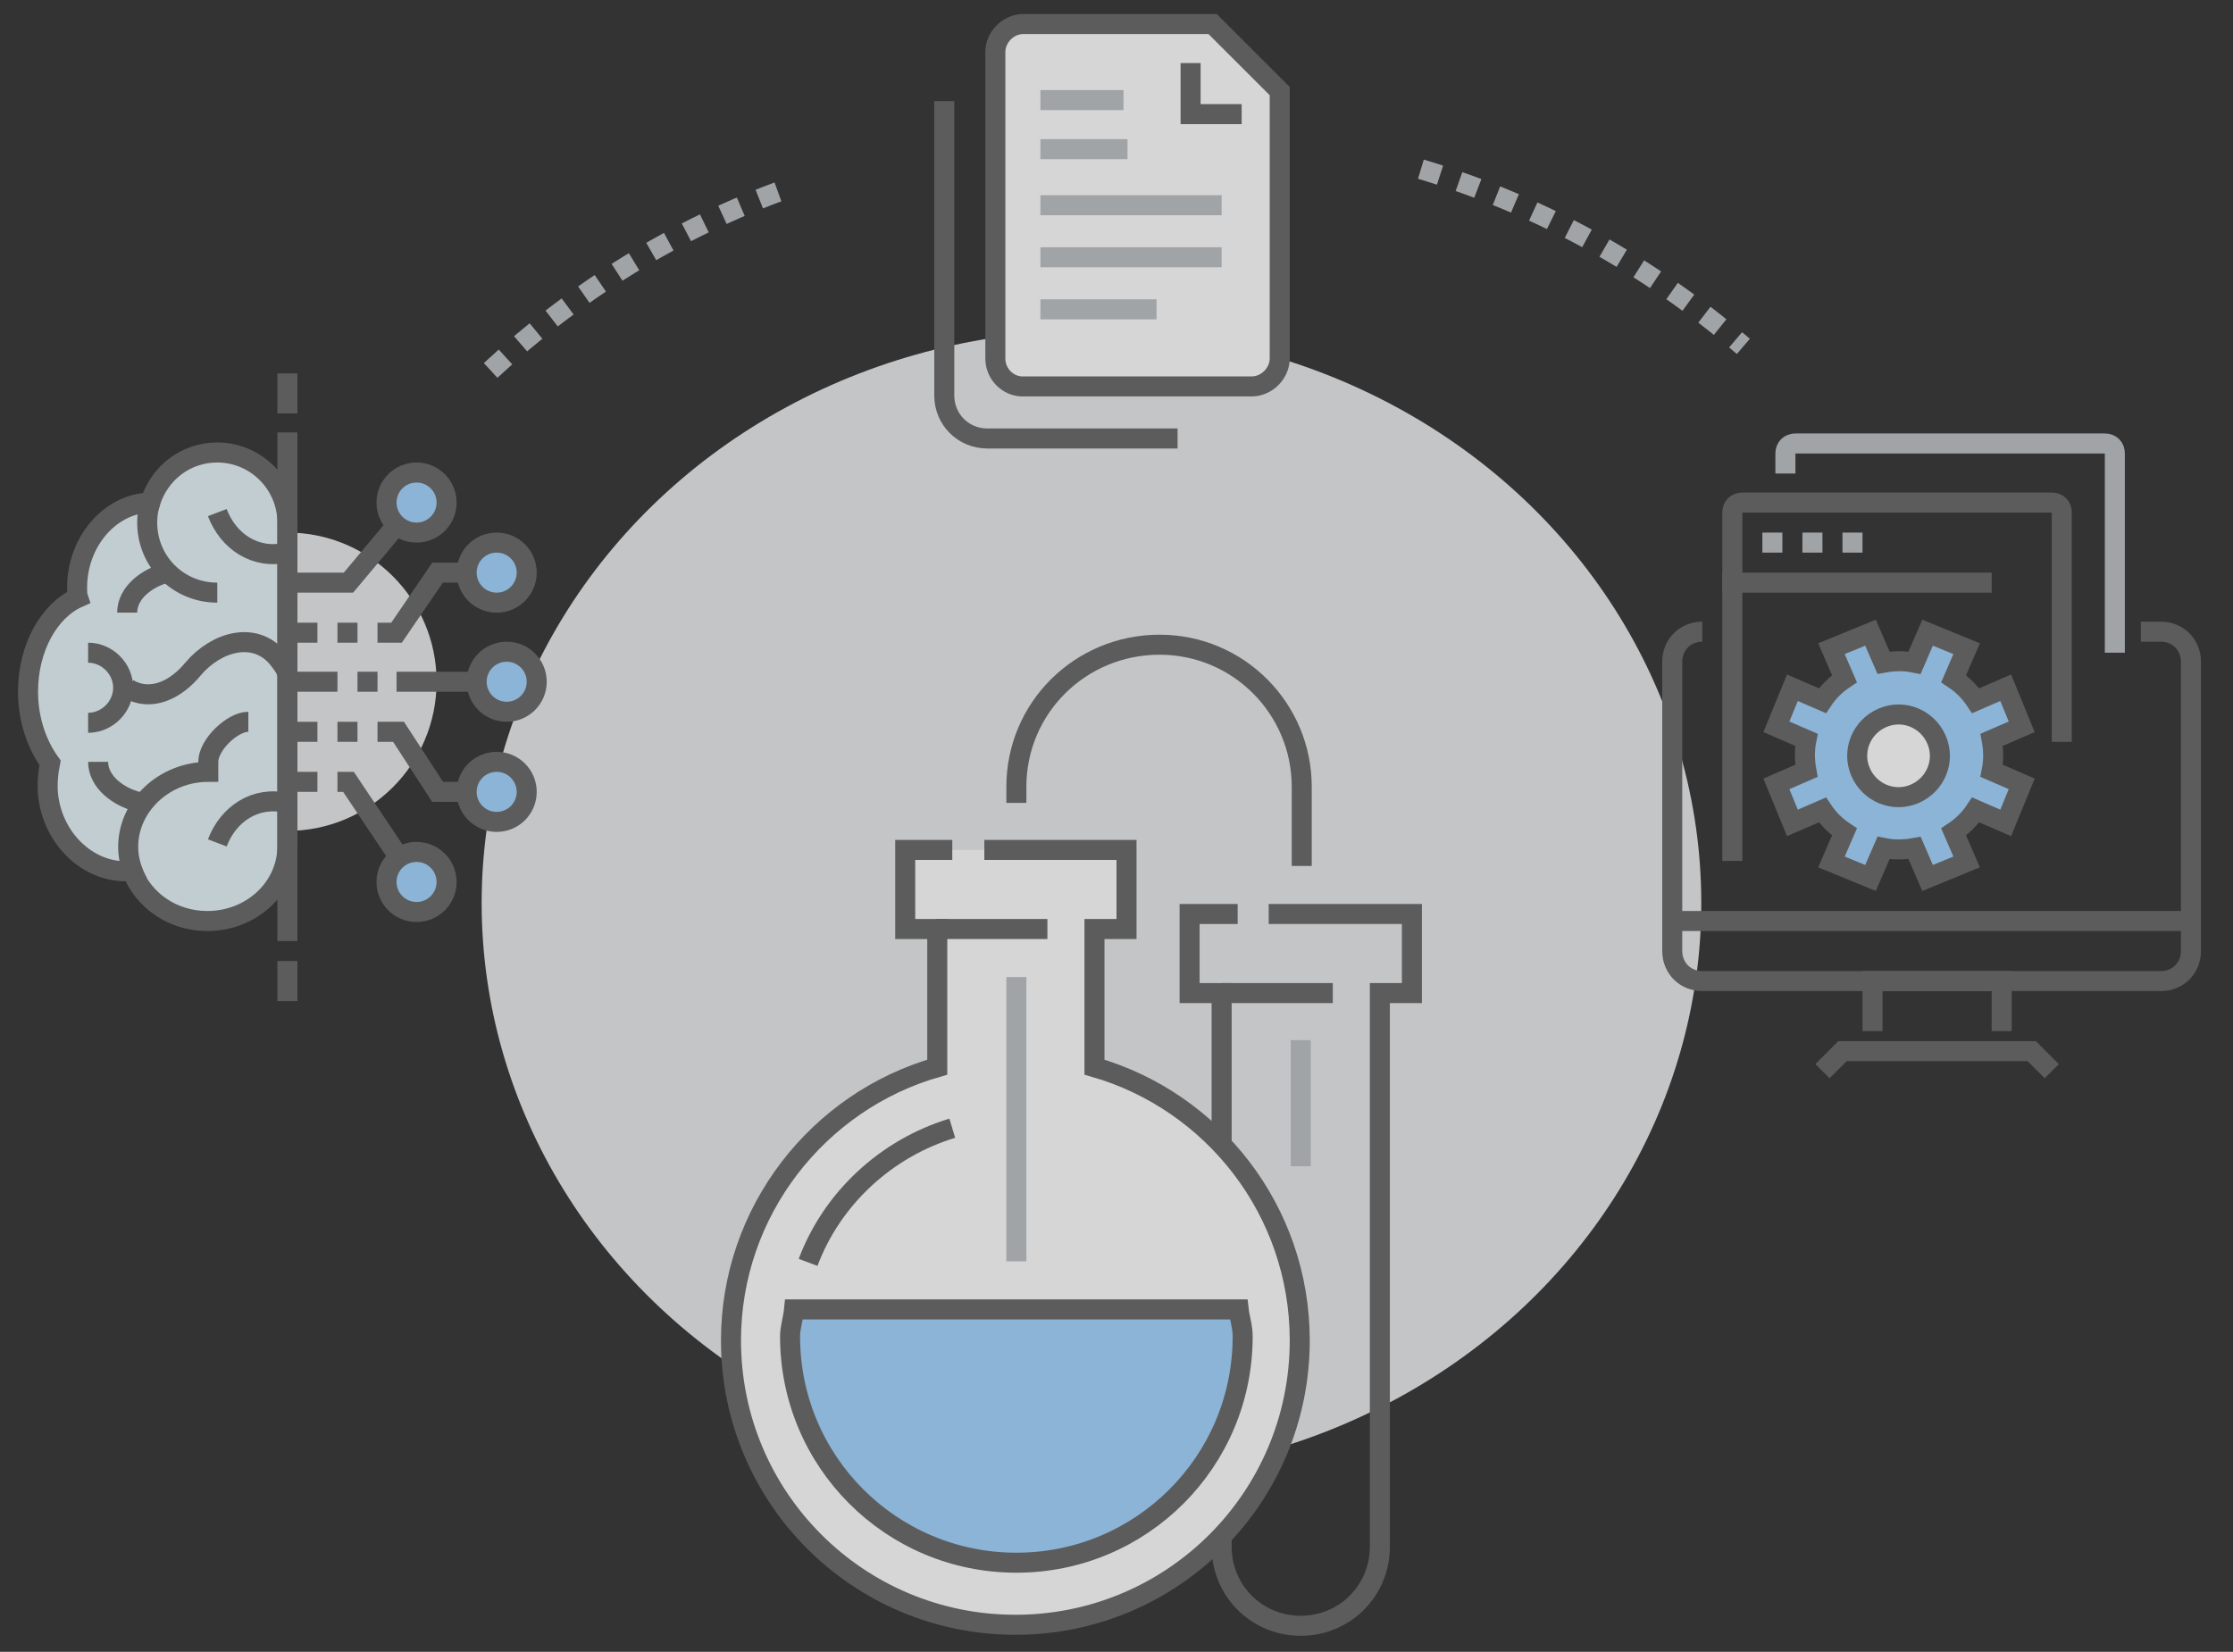 <?xml version="1.0" encoding="utf-8"?>
<!-- Generator: Adobe Illustrator 23.0.2, SVG Export Plug-In . SVG Version: 6.00 Build 0)  -->
<svg version="1.1" id="Layer_1" xmlns="http://www.w3.org/2000/svg" xmlns:xlink="http://www.w3.org/1999/xlink" x="0px" y="0px"
	 viewBox="0 0 223 165" style="enable-background:new 0 0 223 165;" xml:space="preserve">
<rect x="0" y="0" width="223" height="165" fill="#333333" stroke="none"/>
<style type="text/css">
	.st0{opacity:0.8;}
	.st1{fill:#E9EAEB;}
	.st2{fill:none;stroke:#676767;stroke-width:2;stroke-miterlimit:10;}
	.st3{fill:none;stroke:#BCC0C4;stroke-width:2;stroke-miterlimit:10;}
	.st4{fill:none;}
	.st5{fill:#FFFFFF;stroke:#676767;stroke-width:2;stroke-miterlimit:10;}
	.st6{fill:#A3D4FF;stroke:#676767;stroke-width:2;stroke-miterlimit:10;}
	.st7{fill:#E6F4FA;stroke:#676767;stroke-width:2;stroke-miterlimit:10;}
	.st8{fill:none;stroke:#BCC0C4;stroke-width:2;stroke-miterlimit:10;stroke-dasharray:2,2;}
</style>
<title>Group 138@1x</title>
<desc>Created with Sketch.</desc>
<g class="st0">
	<ellipse class="st1" cx="109" cy="90.2" rx="60.9" ry="57.2"/>
	<g>
		<path class="st2" d="M126.7,91.3H141v7.9h-3.2v55.3c0,4.4-3.5,7.9-7.9,7.9l0,0c-4.4,0-7.9-3.5-7.9-7.9v-1.6"/>
		<polyline class="st2" points="122,115 122,99.2 118.8,99.2 118.8,91.3 123.6,91.3 		"/>
		<line class="st2" x1="122" y1="99.2" x2="133.1" y2="99.2"/>
		<line class="st3" x1="129.9" y1="103.9" x2="129.9" y2="116.5"/>
		<path class="st4" d="M109.4,106.6V92.8h3.2v-7.9H98.3h-3.2h-4.7v7.9h3.2v13.8C81.7,110,73,121,73,133.9
			c0,15.7,12.7,28.4,28.4,28.4c15.7,0,28.4-12.7,28.4-28.4C129.9,121,121.2,110,109.4,106.6z"/>
		<path class="st5" d="M95.1,84.9h-4.7v7.9h3.2v13.8C81.7,110,73,121,73,133.9c0,15.7,12.7,28.4,28.4,28.4
			c15.7,0,28.4-12.7,28.4-28.4c0-13-8.7-23.9-20.5-27.3V92.8h3.2v-7.9H98.3"/>
		<path class="st6" d="M79.3,130.8c-0.1,1-0.4,1.8-0.4,2.7c0,12.5,10.1,22.6,22.6,22.6c12.5,0,22.6-10.1,22.6-22.6
			c0-1-0.3-1.8-0.4-2.7H79.3z"/>
		<path class="st2" d="M101.5,80.2v-1.6c0-7.9,6.4-14.2,14.3-14.2h0c7.9,0,14.2,6.4,14.2,14.2v7.9"/>
		<path class="st2" d="M95.1,112.7c-6.6,2-12,7-14.4,13.4"/>
		<line class="st2" x1="104.6" y1="92.8" x2="93.5" y2="92.8"/>
		<line class="st3" x1="101.5" y1="97.6" x2="101.5" y2="126"/>
	</g>
	<g>
		<circle class="st1" cx="28.7" cy="68.1" r="14.9"/>
		<polyline class="st2" points="49.6,57.2 43.7,57.2 39.6,63.2 37.7,63.2 		"/>
		<line class="st2" x1="50.6" y1="68.1" x2="39.6" y2="68.1"/>
		<circle class="st6" cx="49.6" cy="57.2" r="3"/>
		<polyline class="st2" points="49.6,79.1 43.7,79.1 39.8,73.1 37.7,73.1 		"/>
		<circle class="st6" cx="49.6" cy="79.1" r="3"/>
		<circle class="st6" cx="50.6" cy="68.1" r="3"/>
		<polyline class="st2" points="41.5,88.1 34.8,78.1 33.7,78.1 		"/>
		<circle class="st6" cx="41.6" cy="88.1" r="3"/>
		<polyline class="st2" points="41.5,50.2 34.8,58.2 28.7,58.2 		"/>
		<circle class="st6" cx="41.6" cy="50.2" r="3"/>
		<path class="st7" d="M21.7,45.2c-3.2,0-5.8,2.1-6.7,5c-4,0.1-7.3,3.9-7.3,8.5c0,0.4,0,0.7,0.1,1c-2.9,1.3-5,5-5,9.4
			c0,2.8,0.9,5.3,2.2,7.1c-0.2,1-0.3,2.1-0.2,3.2c0.5,4.6,4.3,8,8.4,7.6c1.1,2.9,4,5,7.5,5c4.4,0,8-3.3,8-7.5V52.2
			C28.7,48.4,25.6,45.2,21.7,45.2z"/>
		<path class="st2" d="M21.7,59.2c-3.9,0-7-3.1-7-7c0-0.7,0.1-1.4,0.3-2"/>
		<path class="st2" d="M12.8,68.8c2.2,1.3,4.7,0.2,6.5-2c2.3-2.7,6.1-3.8,8.4-1.1c0.4,0.5,0.8,1,1,1.6"/>
		<path class="st2" d="M28.6,55.2c-3.1,0.7-5.8-1.1-6.9-4"/>
		<path class="st2" d="M28.6,80.2c-3.1-0.7-5.8,1.1-6.9,4"/>
		<path class="st2" d="M16.7,57.2c-2,0.5-4,2-4,4"/>
		<path class="st2" d="M13.8,80.1c-2-0.5-4-2-4-4"/>
		<path class="st2" d="M13.8,88.2c-0.6-1.1-1-2.3-1-3.6c0-4.1,3.6-7.5,8-7.5c0-0.3,0-0.6,0-1c0-1.7,2.4-4,4-4"/>
		<path class="st2" d="M8.8,65.2c1.9,0,3.5,1.6,3.5,3.5s-1.6,3.5-3.5,3.5"/>
		<line class="st2" x1="28.7" y1="63.2" x2="31.7" y2="63.2"/>
		<line class="st2" x1="33.7" y1="63.2" x2="35.7" y2="63.2"/>
		<line class="st2" x1="35.7" y1="73.1" x2="33.7" y2="73.1"/>
		<line class="st2" x1="31.7" y1="73.1" x2="28.7" y2="73.1"/>
		<line class="st2" x1="28.7" y1="78.1" x2="31.7" y2="78.1"/>
		<line class="st2" x1="28.7" y1="68.1" x2="33.7" y2="68.1"/>
		<line class="st2" x1="35.7" y1="68.1" x2="37.7" y2="68.1"/>
		<line class="st2" x1="28.7" y1="43.2" x2="28.7" y2="94"/>
		<line class="st2" x1="28.7" y1="41.3" x2="28.7" y2="37.3"/>
		<line class="st2" x1="28.7" y1="96" x2="28.7" y2="100"/>
	</g>
	<g>
		<path class="st2" d="M170,63.1L170,63.1c-1.7,0-3,1.3-3,3V95c0,1.7,1.3,3,3,3h45.8c1.7,0,3-1.3,3-3V66.1c0-1.7-1.3-3-3-3h-2"/>
		<path class="st3" d="M178.3,47.3v-2c0-0.6,0.4-1,1-1h30.9c0.6,0,1,0.4,1,1v19.9"/>
		<polyline class="st2" points="182,107 184,105 202.9,105 204.9,107 		"/>
		<polyline class="st2" points="187,103 187,98 199.9,98 199.9,103 		"/>
		<line class="st2" x1="167" y1="92" x2="218.8" y2="92"/>
		<path class="st2" d="M173,86V51.2c0-0.6,0.4-1,1-1h30.9c0.6,0,1,0.4,1,1v22.9"/>
		<line class="st2" x1="172" y1="58.2" x2="198.9" y2="58.2"/>
		<line class="st3" x1="176" y1="54.2" x2="178" y2="54.2"/>
		<line class="st3" x1="180" y1="54.2" x2="182" y2="54.2"/>
		<line class="st3" x1="184" y1="54.2" x2="186" y2="54.2"/>
		<path class="st6" d="M201.9,72.6l-1.6-3.9l-3,1.3c-0.6-0.9-1.3-1.6-2.2-2.2l1.3-3l-3.9-1.6l-1.3,3c-1-0.2-2-0.2-3.1,0l-1.3-3
			l-3.9,1.6l1.3,3c-0.9,0.6-1.6,1.3-2.2,2.2l-3-1.3l-1.6,3.9l3,1.3c-0.2,1-0.2,2,0,3.1l-3,1.3l1.6,3.9l3-1.3
			c0.6,0.9,1.3,1.6,2.2,2.2l-1.3,3l3.9,1.6l1.3-3c1,0.2,2,0.2,3.1,0l1.3,3l3.9-1.6l-1.3-3c0.9-0.6,1.6-1.3,2.2-2.2l3,1.3l1.6-3.9
			l-3-1.3c0.2-1,0.2-2,0-3.1L201.9,72.6z"/>
		<path class="st5" d="M193.4,73.9c0.9,2.1-0.1,4.5-2.2,5.4c-2.1,0.9-4.5-0.1-5.4-2.2c-0.9-2.1,0.1-4.5,2.2-5.4
			C190.1,70.8,192.5,71.8,193.4,73.9z"/>
	</g>
	<g>
		<path class="st5" d="M99.4,35.8V5.2c0-1.5,1.3-2.8,2.8-2.8h18.9c2.6,2.6,4.1,4.1,6.7,6.7v26.7c0,1.5-1.3,2.8-2.8,2.8h-22.9
			C100.7,38.6,99.4,37.4,99.4,35.8z"/>
		<polyline class="st2" points="124,11.4 118.9,11.4 118.9,6.3 		"/>
		<line class="st3" x1="103.9" y1="25.7" x2="122" y2="25.7"/>
		<line class="st3" x1="103.9" y1="30.9" x2="115.5" y2="30.9"/>
		<line class="st3" x1="103.9" y1="14.9" x2="112.6" y2="14.9"/>
		<line class="st3" x1="103.9" y1="10" x2="112.2" y2="10"/>
		<line class="st3" x1="103.9" y1="20.5" x2="122" y2="20.5"/>
		<path class="st2" d="M117.6,43.8h-19c-2.4,0-4.3-1.9-4.3-4.3V10.1"/>
	</g>
	<path class="st2" d="M52.1,37.9"/>
	<path class="st8" d="M49,37c8.5-7.9,18.5-14.2,29.7-18.2"/>
	<path class="st8" d="M141.9,16.9c12,3.6,22.9,9.7,32.2,17.7"/>
</g>
</svg>

